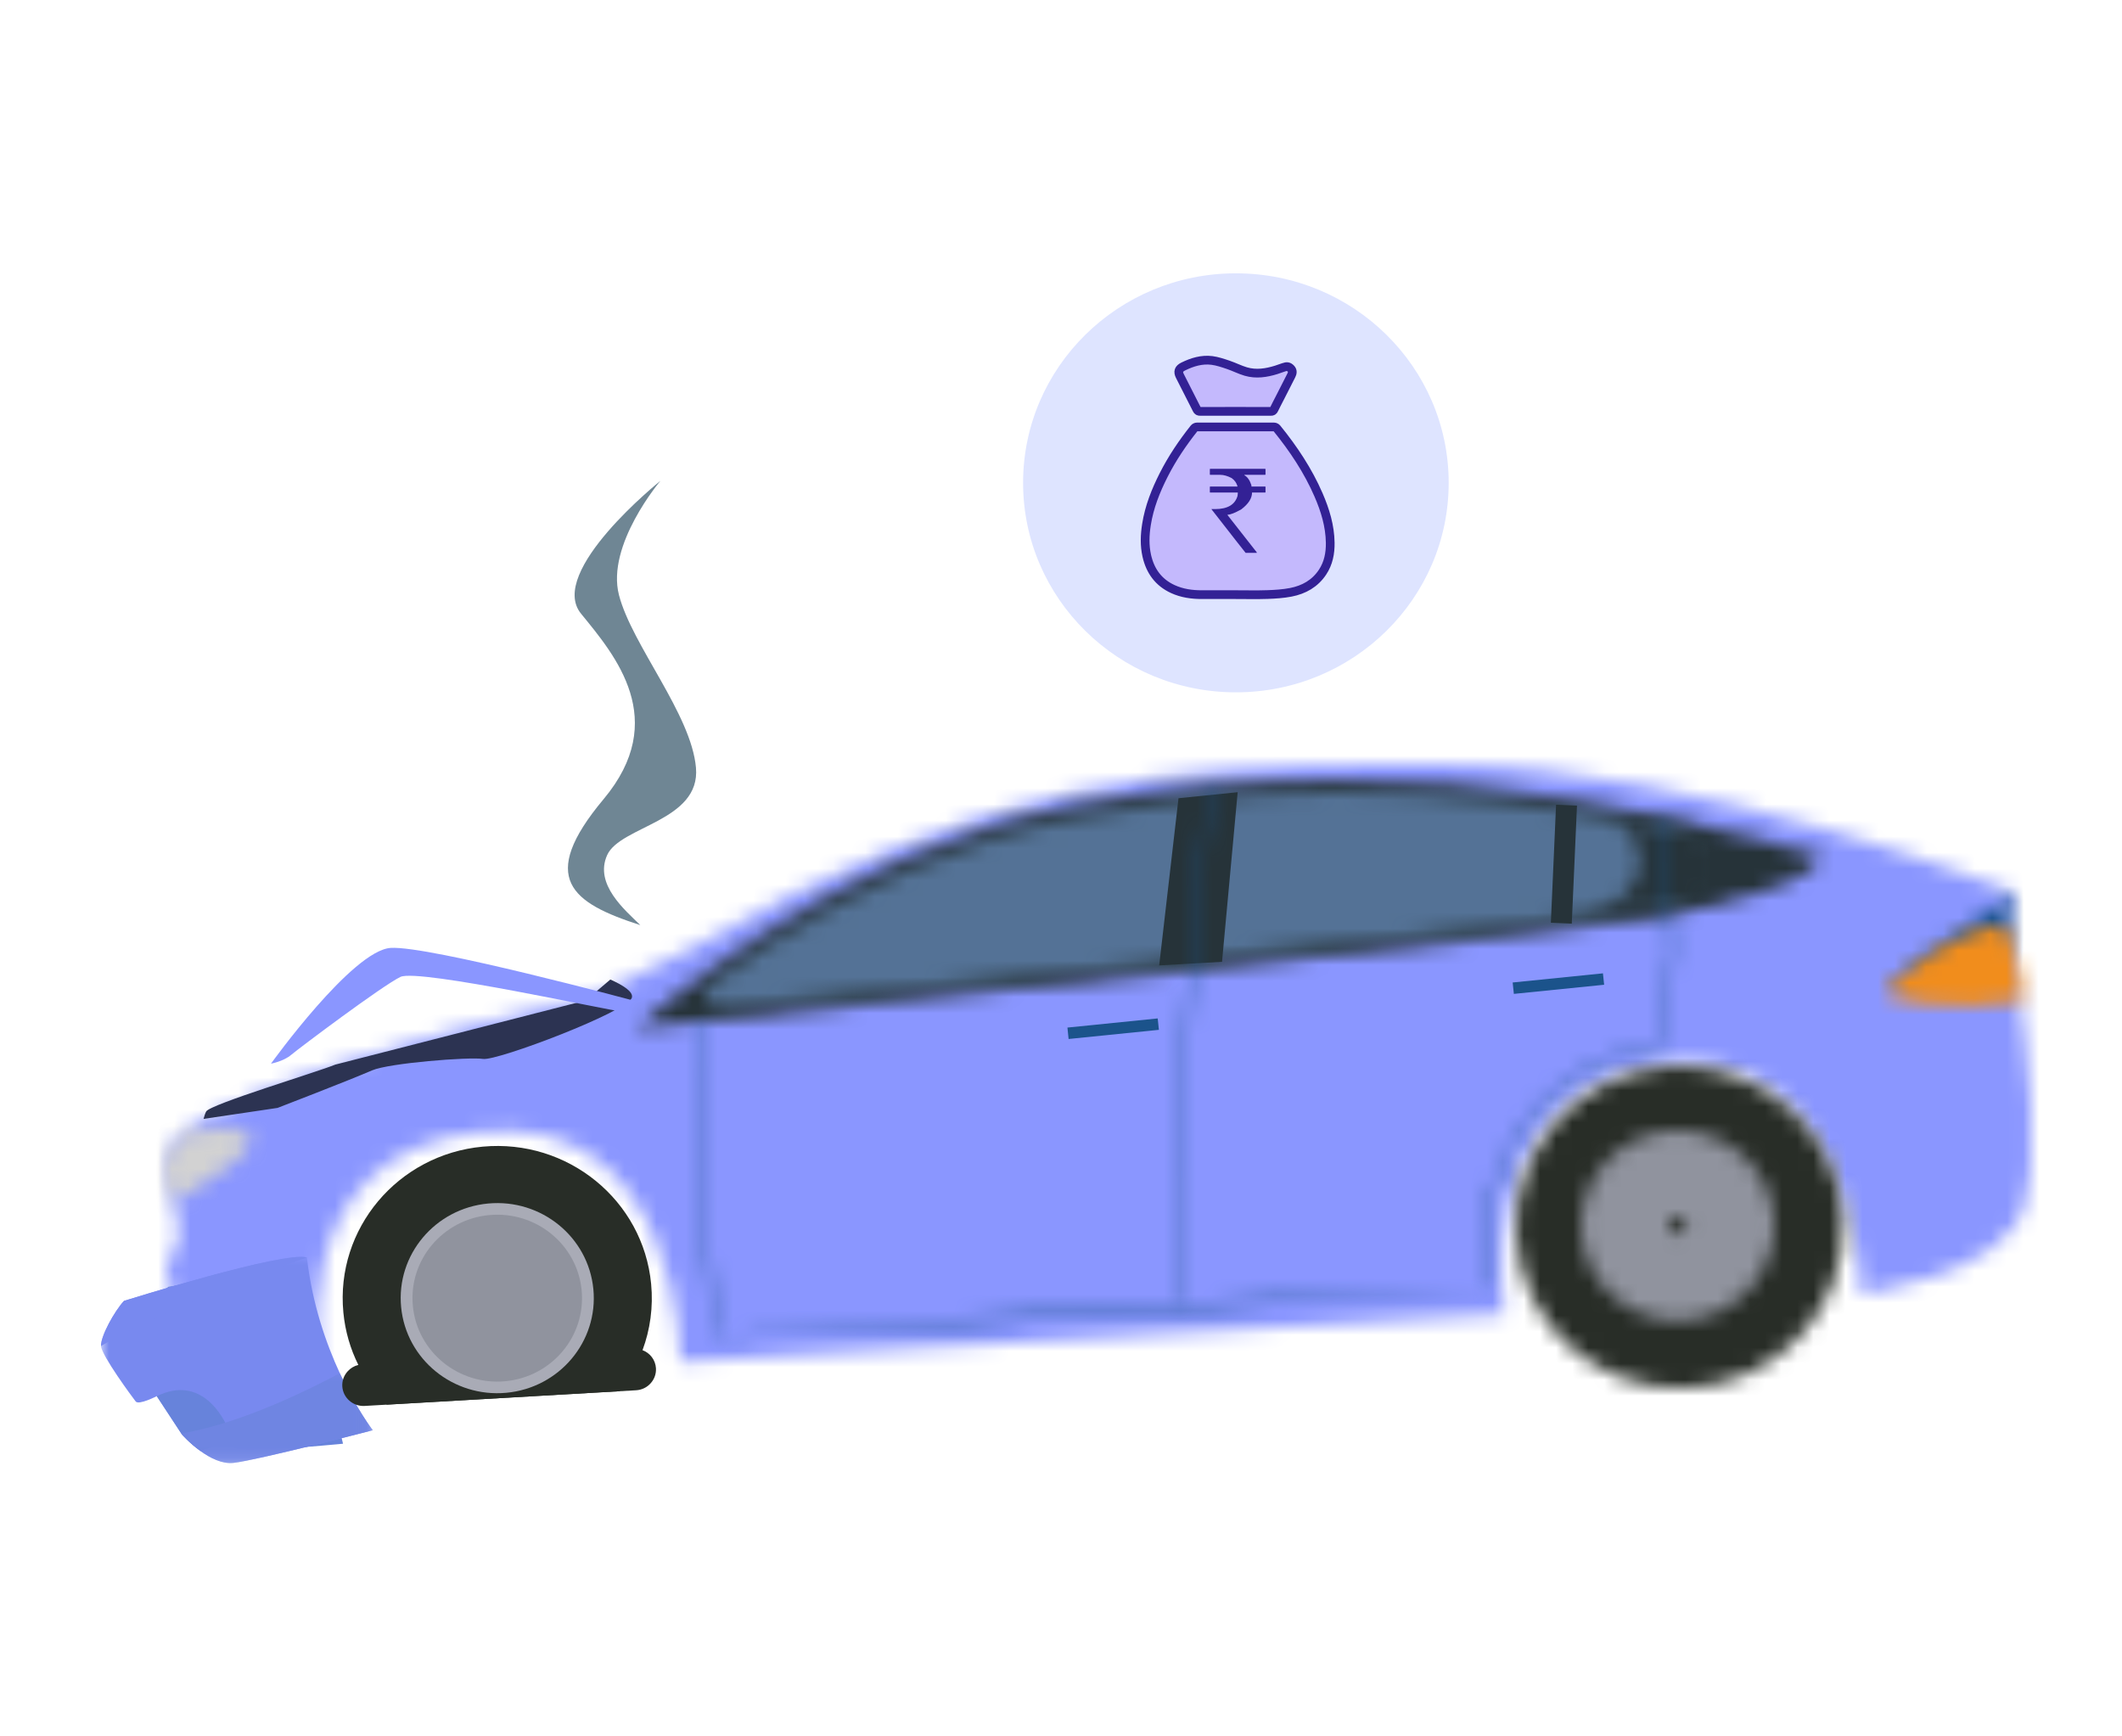 <?xml version="1.0" encoding="UTF-8"?>
<svg width="132px" height="108px" viewBox="0 0 132 108" version="1.1" xmlns="http://www.w3.org/2000/svg" xmlns:xlink="http://www.w3.org/1999/xlink">
    <title>Own Damage Policy</title>
    <defs>
        <path d="M32.522,11.521 L26.363,14.554 C26.363,14.554 10.139,17.95 2.971,21.79 L2.971,21.79 C2.971,21.79 2.032,22.203 1.209,22.877 L1.209,22.877 C0.56,23.41 -0.014,24.102 0,24.89 L0,24.89 C0.002,24.965 0.006,25.04 0.009,25.112 L0.009,25.112 C0.051,25.884 0.229,26.602 0.404,27.255 L0.404,27.255 C0.611,28.031 0.811,28.711 0.769,29.271 L0.769,29.271 C0.688,30.347 -0.15,30.894 0.041,31.668 L0.041,31.668 C0.155,32.127 0.478,33.551 1.067,34.826 L1.067,34.826 C1.105,34.91 1.142,34.99 1.185,35.07 L1.185,35.07 C1.571,35.847 2.063,36.538 2.671,36.87 L2.671,36.87 C4.321,37.775 9.655,38.468 9.655,38.468 L9.655,38.468 C9.655,38.468 6.616,24.193 19.604,22.874 L19.604,22.874 C31.931,21.62 31.985,37.181 31.985,37.181 L31.985,37.181 L83.223,34.228 C83.223,34.228 81.098,20.444 92.523,18.671 L92.523,18.671 C103.947,16.9 105.401,30.38 105.409,32.949 L105.409,32.949 C105.409,32.949 114.336,31.864 115.596,27.435 L115.596,27.435 C115.779,26.796 115.895,26.032 115.962,25.193 L115.962,25.193 C116.359,20.224 115.005,12.622 115.005,12.622 L115.005,12.622 C115.005,12.622 114.86,12.177 114.742,11.543 L114.742,11.543 C114.552,10.524 114.423,9.011 115.06,8.049 L115.06,8.049 C115.06,8.049 95.665,0.172 79.775,0.018 L79.775,0.018 C78.644,0.007 77.533,0 76.436,0 L76.436,0 C62.116,0 50.328,1.244 32.522,11.521 L32.522,11.521 Z" id="path-1"></path>
        <path d="M27.359,1.576 C11.986,4.46 0,15.431 0,15.431 L0,15.431 C20.1,13.202 54.47,10.114 64.298,8.334 L64.298,8.334 C74.127,6.554 73.618,4.693 73.618,4.693 L73.618,4.693 C62.336,1.58 52.929,0 43.63,0 L43.63,0 C38.283,0 32.971,0.522 27.359,1.576 L27.359,1.576 Z" id="path-3"></path>
        <path d="M34.595,0.138 C30.865,0.352 27.122,0.82 23.15,1.565 L23.15,1.565 C15.341,3.03 8.428,6.661 4.004,9.451 L4.004,9.451 C2.621,10.322 1.389,11.169 0.333,11.932 L0.333,11.932 C-0.333,12.414 0.074,13.451 0.897,13.364 L0.897,13.364 C6.383,12.782 12.525,12.161 18.932,11.511 L18.932,11.511 C35.819,9.802 53.281,8.035 59.811,6.854 L59.811,6.854 C59.863,6.843 59.915,6.833 59.968,6.824 L59.968,6.824 C62.408,6.376 62.469,2.953 60.045,2.427 L60.045,2.427 C52.447,0.773 45.824,0 39.346,0 L39.346,0 C37.758,0 36.178,0.047 34.595,0.138 L34.595,0.138 Z" id="path-5"></path>
        <path d="M46.837,0.105 C46.168,0.141 45.354,0.185 44.422,0.234 L44.422,0.234 C43.488,0.283 42.437,0.339 41.29,0.407 L41.29,0.407 C40.142,0.474 38.899,0.546 37.583,0.621 L37.583,0.621 C36.268,0.698 34.881,0.775 33.448,0.867 L33.448,0.867 C30.58,1.047 27.52,1.237 24.462,1.429 L24.462,1.429 C21.403,1.635 18.343,1.84 15.476,2.034 L15.476,2.034 C14.043,2.127 12.658,2.228 11.344,2.324 L11.344,2.324 C10.031,2.418 8.788,2.509 7.641,2.591 L7.641,2.591 C6.495,2.672 5.444,2.753 4.514,2.825 L4.514,2.825 C3.582,2.896 2.77,2.958 2.102,3.01 L2.102,3.01 C0.765,3.117 0,3.177 0,3.177 L0,3.177 C0,3.177 0.766,3.139 2.105,3.071 L2.105,3.071 C2.776,3.036 3.589,2.993 4.521,2.943 L4.521,2.943 C5.454,2.895 6.506,2.84 7.654,2.771 L7.654,2.771 L11.361,2.557 C12.674,2.482 14.061,2.404 15.495,2.311 L15.495,2.311 C18.363,2.132 21.423,1.94 24.483,1.749 L24.483,1.749 C27.541,1.542 30.599,1.337 33.467,1.143 L33.467,1.143 C34.9,1.05 36.286,0.948 37.599,0.854 L37.599,0.854 C38.913,0.758 40.155,0.669 41.301,0.586 L41.301,0.586 C42.448,0.505 43.498,0.425 44.43,0.352 L44.43,0.352 C45.361,0.28 46.172,0.22 46.842,0.167 L46.842,0.167 C48.178,0.061 48.942,0 48.942,0 L48.942,0 C48.942,0 48.177,0.038 46.837,0.105 L46.837,0.105 Z" id="path-7"></path>
        <path d="M1.351,0.199 C0.368,0.965 -0.198,1.871 0.064,3.176 L0.064,3.176 C0.1,3.357 0.593,4.549 0.545,4.576 L0.545,4.576 C7.361,0.682 5.662,0 3.634,0 L3.634,0 C2.561,0 1.394,0.191 1.351,0.199 L1.351,0.199 Z" id="path-9"></path>
        <path d="M1.231,19.627 L1.448,19.605 C-0.188,3.572 0.276,0.066 0.281,0.031 L0.281,0.031 L0.066,0 C0.061,0.035 -0.409,3.543 1.231,19.627 L1.231,19.627 Z" id="path-11"></path>
        <path d="M0.061,32.324 L0.278,32.312 C-0.209,24.116 2.391,0.264 2.417,0.022 L2.417,0.022 L2.202,0 C2.176,0.239 -0.428,24.112 0.061,32.324 L0.061,32.324 Z" id="path-13"></path>
        <path d="M0,5.956 L7.668,3.493 C7.478,2.474 7.349,0.961 7.985,0 L7.985,0 C7.881,0.064 1.292,4.152 0,5.956 L0,5.956 Z" id="path-15"></path>
        <path d="M4.823,0.601 C3.673,1.109 2.603,1.779 1.634,2.575 L1.634,2.575 L0.005,3.911 C-0.173,4.565 4.3,5.363 8.373,4.616 L8.373,4.616 C8.922,4.515 7.644,0.403 7.644,0.403 L7.644,0.403 C7.644,0.403 7.626,0 6.93,0 L6.93,0 C6.515,0 5.86,0.143 4.823,0.601 L4.823,0.601 Z" id="path-17"></path>
        <path d="M0,5.872 L3.271,5.792 L7.547,4.693 L8.004,2.589 L6.418,0.975 L1.435,0 C5.22,3.84 0,5.872 0,5.872 L0,5.872 Z" id="path-19"></path>
        <path d="M11.281,0.017 C11.281,0.017 11.778,6.07 11.779,6.086 L11.779,6.086 C12.352,8.441 11.249,13.548 11.094,14.244 L11.094,14.244 C10.639,14.273 8.439,14.488 6.126,15.917 L6.126,15.917 C3.745,17.389 0.749,20.489 0,26.895 L0,26.895 L0.139,29.261 L0.357,29.248 L0.218,26.91 C0.957,20.6 3.896,17.55 6.234,16.102 L6.234,16.102 C8.767,14.533 11.161,14.455 11.185,14.453 L11.185,14.453 L11.268,14.451 L11.287,14.371 C11.342,14.135 12.611,8.613 11.992,6.044 L11.992,6.044 L11.496,0 L11.281,0.017 Z" id="path-21"></path>
        <path d="M9.585,0.017 C3.974,0.341 -0.311,5.084 0.018,10.608 L0.018,10.608 C0.346,16.132 5.165,20.35 10.776,20.026 L10.776,20.026 C16.389,19.703 20.673,14.96 20.344,9.436 L20.344,9.436 C20.027,4.112 15.54,-0.001 10.19,0 L10.19,0 C9.989,0 9.788,0.005 9.585,0.017 L9.585,0.017 Z" id="path-23"></path>
        <path d="M5.657,0.011 C2.35,0.201 -0.183,3.005 0.01,6.26 L0.01,6.26 C0.204,9.517 3.053,12.011 6.36,11.821 L6.36,11.821 C9.668,11.63 12.201,8.826 12.007,5.57 L12.007,5.57 C11.821,2.431 9.167,0 6.011,0 L6.011,0 C5.894,0 5.775,0.003 5.657,0.011 L5.657,0.011 Z" id="path-25"></path>
        <path d="M0.546,0.001 C0.233,0.019 -0.017,0.296 0.001,0.604 L0.001,0.604 C0.019,0.912 0.3,1.158 0.613,1.14 L0.613,1.14 C0.927,1.122 1.176,0.845 1.158,0.538 L1.158,0.538 C1.14,0.24 0.879,0 0.578,0 L0.578,0 C0.567,0 0.557,0.001 0.546,0.001 L0.546,0.001 Z" id="path-27"></path>
        <path d="M0.241,0.32 L0.439,0.351 C0.393,0.323 0.35,0.318 0.307,0.318 L0.307,0.318 C0.284,0.318 0.262,0.319 0.241,0.32 L0.241,0.32 Z" id="path-29"></path>
        <polygon id="path-31" points="0 0 16.909 0 16.909 12.827 0 12.827"></polygon>
        <polygon id="path-33" points="0 0 11.916 0 11.916 5.594 0 5.594"></polygon>
    </defs>
    <g id="Own-Damage-Policy" stroke="none" stroke-width="1" fill="none" fill-rule="evenodd">
        <g id="Group-92" transform="translate(6.282, 17)">
            <g id="Group-3" transform="translate(4.06, 30.525)">
                <mask id="mask-2" fill="white">
                    <use xlink:href="#path-1"></use>
                </mask>
                <g id="Clip-2"></g>
                <polygon id="Fill-1" fill="#8A96FF" mask="url(#mask-2)" points="-5.2 1.081 117.774 -6.006 120.239 35.447 -2.735 42.535"></polygon>
            </g>
            <g id="Group-6" transform="translate(33.288, 31.517)">
                <mask id="mask-4" fill="white">
                    <use xlink:href="#path-3"></use>
                </mask>
                <g id="Clip-5"></g>
                <polygon id="Fill-4" fill="#263339" mask="url(#mask-4)" points="-4.366 -0.723 76.427 -5.379 77.598 14.312 -3.195 18.968"></polygon>
            </g>
            <g id="Group-9" transform="translate(37.638, 32.262)">
                <mask id="mask-6" fill="white">
                    <use xlink:href="#path-5"></use>
                </mask>
                <g id="Clip-8"></g>
                <polygon id="Fill-7" fill="#547296" mask="url(#mask-6)" points="-4.213 -0.979 64.672 -4.948 65.738 12.981 -3.146 16.951"></polygon>
            </g>
            <g id="Group-12" transform="translate(37.513, 63.015)">
                <mask id="mask-8" fill="white">
                    <use xlink:href="#path-7"></use>
                </mask>
                <g id="Clip-11"></g>
                <polygon id="Fill-10" fill="#1B538B" mask="url(#mask-8)" points="-3.616 -0.358 52.135 -3.572 52.558 3.536 -3.193 6.749"></polygon>
            </g>
            <g id="Group-15" transform="translate(3.919, 53.202)">
                <mask id="mask-10" fill="white">
                    <use xlink:href="#path-9"></use>
                </mask>
                <g id="Clip-14"></g>
                <polygon id="Fill-13" fill="#D2D2D2" mask="url(#mask-10)" points="-3.739 -2.945 8.576 -3.655 9.235 7.429 -3.08 8.138"></polygon>
            </g>
            <polygon id="Fill-16" fill="#263339" points="90.19 40.394 91.491 40.449 91.815 33.108 90.514 33.052"></polygon>
            <polygon id="Fill-17" fill="#1B538B" points="60.118 46.913 60.191 47.623 65.808 47.054 65.734 46.344"></polygon>
            <polygon id="Fill-18" fill="#1B538B" points="87.814 44.109 87.888 44.818 93.504 44.25 93.43 43.54"></polygon>
            <g id="Group-21" transform="translate(36.861, 46.501)">
                <mask id="mask-12" fill="white">
                    <use xlink:href="#path-11"></use>
                </mask>
                <g id="Clip-20"></g>
                <polygon id="Fill-19" fill="#1B538B" mask="url(#mask-12)" points="-3.833 -3.128 3.476 -3.549 5.041 22.761 -2.268 23.182"></polygon>
            </g>
            <polygon id="Fill-22" fill="#263339" points="67.027 32.649 65.825 43.048 69.735 42.823 70.708 32.273"></polygon>
            <g id="Group-25" transform="translate(66.629, 31.83)">
                <mask id="mask-14" fill="white">
                    <use xlink:href="#path-13"></use>
                </mask>
                <g id="Clip-24"></g>
                <polygon id="Fill-23" fill="#1B538B" mask="url(#mask-14)" points="-5.44 -2.913 5.611 -3.549 7.917 35.224 -3.135 35.861"></polygon>
            </g>
            <g id="Group-28" transform="translate(111.134, 38.575)">
                <mask id="mask-16" fill="white">
                    <use xlink:href="#path-15"></use>
                </mask>
                <g id="Clip-27"></g>
                <polygon id="Fill-26" fill="#1B538B" mask="url(#mask-16)" points="-3.919 -2.667 11.181 -3.537 11.904 8.623 -3.196 9.494"></polygon>
            </g>
            <g id="Group-31" transform="translate(111.021, 40.625)">
                <mask id="mask-18" fill="white">
                    <use xlink:href="#path-17"></use>
                </mask>
                <g id="Clip-30"></g>
                <polygon id="Fill-29" fill="#F18D1C" mask="url(#mask-18)" points="-3.804 -2.737 11.453 -3.616 12.137 7.888 -3.12 8.767"></polygon>
            </g>
            <g id="Group-34" transform="translate(92.938, 33.933)">
                <mask id="mask-20" fill="white">
                    <use xlink:href="#path-19"></use>
                </mask>
                <g id="Clip-33"></g>
                <polygon id="Fill-32" fill="#263339" mask="url(#mask-20)" points="-3.936 -3.043 11.024 -3.905 11.77 8.655 -3.189 9.517"></polygon>
            </g>
            <g id="Group-37" transform="translate(85.701, 33.789)">
                <mask id="mask-22" fill="white">
                    <use xlink:href="#path-21"></use>
                </mask>
                <g id="Clip-36"></g>
                <polygon id="Fill-35" fill="#1B538B" mask="url(#mask-22)" points="-5.149 -2.393 14.913 -3.55 17.006 31.642 -3.056 32.798"></polygon>
            </g>
            <g id="Group-40" transform="translate(88.018, 49.314)">
                <mask id="mask-24" fill="white">
                    <use xlink:href="#path-23"></use>
                </mask>
                <g id="Clip-39"></g>
                <polygon id="Fill-38" fill="#282D27" mask="url(#mask-24)" points="-4.17 -2.543 22.944 -4.105 24.531 22.587 -2.583 24.149"></polygon>
            </g>
            <g id="Group-43" transform="translate(92.071, 53.316)">
                <mask id="mask-26" fill="white">
                    <use xlink:href="#path-25"></use>
                </mask>
                <g id="Clip-42"></g>
                <polygon id="Fill-41" fill="#90939E" mask="url(#mask-26)" points="-3.934 -2.79 14.851 -3.872 15.952 14.621 -2.834 15.703"></polygon>
            </g>
            <g id="Group-46" transform="translate(97.5, 58.661)">
                <mask id="mask-28" fill="white">
                    <use xlink:href="#path-27"></use>
                </mask>
                <g id="Clip-45"></g>
                <polygon id="Fill-44" fill="#282D27" mask="url(#mask-28)" points="-3.626 -3.111 4.319 -3.569 4.784 4.252 -3.161 4.71"></polygon>
            </g>
            <g id="Group-49" transform="translate(48.38, 35.275)">
                <mask id="mask-30" fill="white">
                    <use xlink:href="#path-29"></use>
                </mask>
                <g id="Clip-48"></g>
                <polygon id="Fill-47" fill="#FCD4A1" mask="url(#mask-30)" points="-3.352 -2.826 3.632 -3.228 4.032 3.497 -2.952 3.9"></polygon>
            </g>
            <g id="Group-91" transform="translate(0, 0)">
                <path d="M83.834,13.031 C83.834,20.228 77.907,26.062 70.597,26.062 C63.286,26.062 57.36,20.228 57.36,13.031 C57.36,5.834 63.286,0 70.597,0 C77.907,0 83.834,5.834 83.834,13.031" id="Fill-53" fill="#DEE4FF"></path>
                <path d="M33.548,40.54 C29.275,39.162 27.138,37.639 31.264,32.706 C35.39,27.774 32.001,23.785 29.865,21.174 C27.727,18.563 34.801,12.906 34.801,12.906 C34.801,12.906 31.412,16.895 32.222,20.013 C33.033,23.132 36.716,27.412 37.011,30.748 C37.306,34.085 32.296,34.375 31.485,36.188 C30.674,38.001 32.59,39.597 33.548,40.54" id="Fill-55" fill="#6F8694"></path>
                <path d="M30.2,45.213 C30.679,44.78 31.175,44.35 31.684,43.925 C32.476,44.278 33.129,44.69 33.024,45.051 C32.772,45.91 24.654,48.996 23.769,48.863 C22.885,48.73 17.908,49.121 16.862,49.576 C15.437,50.195 10.983,51.91 10.983,51.91 L6.38,52.594 C6.404,52.507 6.425,52.428 6.45,52.356 C6.455,52.345 6.46,52.33 6.464,52.318 C6.489,52.244 6.515,52.181 6.545,52.13 C6.79,51.684 13.46,49.677 14.575,49.216" id="Fill-57" fill="#2C3352"></path>
                <path d="M33.221,45.26 C33.221,45.26 20.405,41.808 18.022,41.958 C15.638,42.108 10.574,49.158 10.574,49.158 C10.574,49.158 11.359,49.014 11.829,48.612 C12.3,48.211 17.519,44.293 18.63,43.761 C19.742,43.228 31.916,45.925 32.277,45.892 C32.636,45.858 33.221,45.26 33.221,45.26" id="Fill-59" fill="#8A96FF"></path>
                <path d="M15.057,72.797 L14.675,72.833 C14.343,72.863 14.015,72.893 13.695,72.92 C13.111,72.972 12.544,73.016 12,73.051 C10.664,73.14 9.47,73.185 8.474,73.137 C7.887,72.827 7.282,72.449 7.112,72.15 C7.016,71.984 6.876,71.514 6.714,70.897 C6.262,69.187 5.624,66.355 5.236,65.695 C4.949,65.209 4.632,64.498 4.402,63.948 C4.209,63.482 4.075,63.131 4.075,63.131 C4.075,63.131 4.092,63.117 4.119,63.097 C4.139,63.081 4.166,63.061 4.196,63.035 L8.326,62.421 C8.5,62.498 8.67,62.582 8.839,62.677 L8.842,62.676 C10.778,63.7 12.385,65.486 13.306,67.277 C13.972,68.573 14.666,71.192 15.057,72.797" id="Fill-61" fill="#6783DB"></path>
                <g id="Group-65" transform="translate(0, 61.173)">
                    <mask id="mask-32" fill="white">
                        <use xlink:href="#path-31"></use>
                    </mask>
                    <g id="Clip-64"></g>
                    <path d="M16.909,10.785 C16.909,10.785 9.742,12.645 8.243,12.816 C7.535,12.898 6.777,12.506 6.179,12.07 C5.508,11.584 5.032,11.044 5.032,11.044 L4.992,10.985 L3.47,8.665 C3.47,8.665 2.35,9.24 2.159,8.996 C1.966,8.752 0.036,6.139 0.001,5.546 C-0.034,4.952 0.848,3.369 1.432,2.739 C1.432,2.739 11.452,-0.391 12.808,0.041 C13.14,2.933 14.004,5.396 14.855,7.233 C15.89,9.478 16.909,10.785 16.909,10.785" id="Fill-63" fill="#7889EF" mask="url(#mask-32)"></path>
                </g>
                <path d="M12.809,61.214 C12.809,61.214 4.459,64.079 0.001,66.719 C-0.034,66.125 0.848,64.542 1.432,63.913 C1.432,63.913 11.452,60.782 12.809,61.214" id="Fill-66" fill="#7889EF"></path>
                <path d="M6.179,73.243 C5.508,72.758 5.032,72.216 5.032,72.216 L3.47,69.839 C6.23,68.488 7.63,71.131 7.945,71.963 C8.151,72.503 7.008,72.978 6.179,73.243" id="Fill-68" fill="#6783DB"></path>
                <g id="Group-72" transform="translate(4.993, 68.406)">
                    <mask id="mask-34" fill="white">
                        <use xlink:href="#path-33"></use>
                    </mask>
                    <g id="Clip-71"></g>
                    <path d="M11.916,3.552 C11.916,3.552 4.75,5.412 3.251,5.584 C2.543,5.665 1.784,5.273 1.187,4.838 C0.515,4.352 0.039,3.811 0.039,3.811 L0,3.752 C3.826,3.133 8.38,0.801 9.863,0 C10.898,2.245 11.916,3.552 11.916,3.552" id="Fill-70" fill="#6F85E2" mask="url(#mask-34)"></path>
                </g>
                <path d="M33.687,66.977 C33.346,67.901 32.86,68.763 32.254,69.532 L17.779,70.367 C17.062,69.648 16.463,68.815 16.009,67.896 C15.513,66.902 15.188,65.801 15.077,64.632 C14.579,59.428 18.461,54.809 23.748,54.319 C29.035,53.829 33.724,57.65 34.222,62.855 C34.36,64.3 34.161,65.701 33.687,66.977" id="Fill-73" fill="#282D27"></path>
                <path d="M34.522,68.104 C34.543,68.459 34.416,68.792 34.19,69.039 C33.968,69.289 33.646,69.452 33.286,69.472 L16.402,70.446 C15.677,70.487 15.054,69.942 15.011,69.229 C14.99,68.874 15.117,68.541 15.344,68.294 C15.517,68.102 15.745,67.96 16.009,67.896 C16.087,67.877 16.165,67.865 16.248,67.86 L33.132,66.887 C33.328,66.876 33.517,66.906 33.687,66.978 C34.153,67.154 34.491,67.583 34.522,68.104" id="Fill-75" fill="#282D27"></path>
                <path d="M30.629,63.187 C30.94,66.439 28.515,69.323 25.213,69.629 C21.91,69.936 18.981,67.549 18.67,64.297 C18.358,61.047 20.783,58.163 24.085,57.856 C27.388,57.55 30.317,59.936 30.629,63.187" id="Fill-77" fill="#A9ABB6"></path>
                <path d="M29.899,63.255 C30.172,66.11 28.044,68.641 25.144,68.91 C22.245,69.18 19.673,67.084 19.4,64.23 C19.126,61.375 21.255,58.844 24.154,58.575 C27.054,58.306 29.626,60.401 29.899,63.255" id="Fill-79" fill="#90939E"></path>
                <path d="M70.589,19.986 C69.885,19.986 69.182,19.984 68.478,19.986 C67.853,19.987 67.245,19.901 66.674,19.639 C65.774,19.225 65.268,18.508 65.055,17.574 C64.908,16.924 64.932,16.272 65.036,15.62 C65.208,14.531 65.61,13.518 66.107,12.539 C66.631,11.505 67.278,10.548 68.001,9.638 C68.037,9.593 68.115,9.555 68.174,9.555 C69.772,9.551 71.37,9.551 72.968,9.555 C73.027,9.555 73.106,9.593 73.143,9.638 C74.18,10.916 75.085,12.275 75.74,13.785 C76.151,14.733 76.45,15.711 76.465,16.754 C76.475,17.407 76.356,18.033 75.986,18.589 C75.519,19.293 74.83,19.682 74.015,19.84 C73.538,19.932 73.045,19.963 72.558,19.98 C71.902,20.003 71.245,19.986 70.589,19.986" id="Fill-81" fill="#C4B9FD"></path>
                <path d="M70.589,19.986 C69.885,19.986 69.182,19.984 68.478,19.986 C67.853,19.987 67.245,19.901 66.674,19.639 C65.774,19.225 65.268,18.508 65.055,17.574 C64.908,16.924 64.932,16.272 65.036,15.62 C65.208,14.531 65.61,13.518 66.107,12.539 C66.631,11.505 67.278,10.548 68.001,9.638 C68.037,9.593 68.115,9.555 68.174,9.555 C69.772,9.551 71.37,9.551 72.968,9.555 C73.027,9.555 73.106,9.593 73.143,9.638 C74.18,10.916 75.085,12.275 75.74,13.785 C76.151,14.733 76.45,15.711 76.465,16.754 C76.475,17.407 76.356,18.033 75.986,18.589 C75.519,19.293 74.83,19.682 74.015,19.84 C73.538,19.932 73.045,19.963 72.558,19.98 C71.902,20.003 71.245,19.986 70.589,19.986 Z" id="Stroke-83" stroke="#332195" stroke-width="0.543"></path>
                <path d="M70.569,8.585 C69.836,8.585 69.105,8.583 68.372,8.587 C68.274,8.588 68.219,8.562 68.174,8.472 C67.824,7.776 67.468,7.084 67.116,6.39 C66.975,6.111 67.041,5.935 67.32,5.797 C67.883,5.52 68.474,5.34 69.105,5.419 C69.448,5.463 69.785,5.579 70.115,5.69 C70.487,5.815 70.84,5.999 71.215,6.109 C71.852,6.295 72.486,6.198 73.107,6.005 C73.261,5.957 73.413,5.904 73.564,5.848 C73.773,5.771 73.884,5.791 74.016,5.928 C74.147,6.065 74.115,6.21 74.041,6.356 C73.804,6.824 73.565,7.291 73.327,7.759 C73.205,7.998 73.079,8.234 72.964,8.474 C72.923,8.559 72.874,8.588 72.779,8.587 C72.042,8.583 71.306,8.585 70.569,8.585" id="Fill-85" fill="#C4B9FD"></path>
                <path d="M70.569,8.585 C69.836,8.585 69.105,8.583 68.372,8.587 C68.274,8.588 68.219,8.562 68.174,8.472 C67.824,7.776 67.468,7.084 67.116,6.39 C66.975,6.111 67.041,5.935 67.32,5.797 C67.883,5.52 68.474,5.34 69.105,5.419 C69.448,5.463 69.785,5.579 70.115,5.69 C70.487,5.815 70.84,5.999 71.215,6.109 C71.852,6.295 72.486,6.198 73.107,6.005 C73.261,5.957 73.413,5.904 73.564,5.848 C73.773,5.771 73.884,5.791 74.016,5.928 C74.147,6.065 74.115,6.21 74.041,6.356 C73.804,6.824 73.565,7.291 73.327,7.759 C73.205,7.998 73.079,8.234 72.964,8.474 C72.923,8.559 72.874,8.588 72.779,8.587 C72.042,8.583 71.306,8.585 70.569,8.585 Z" id="Stroke-87" stroke="#332195" stroke-width="0.543"></path>
                <path d="M69.006,12.158 L72.411,12.158 C72.43,12.161 72.44,12.17 72.44,12.186 L72.44,12.506 C72.44,12.524 72.43,12.534 72.411,12.534 L71.13,12.534 L71.13,12.562 C71.312,12.659 71.454,12.858 71.555,13.158 L71.569,13.26 L72.411,13.26 C72.43,13.263 72.44,13.272 72.44,13.289 L72.44,13.607 C72.44,13.627 72.43,13.636 72.411,13.636 L71.601,13.636 C71.601,13.993 71.379,14.34 70.936,14.678 C70.542,14.9 70.263,15.011 70.097,15.011 C70.097,15.021 70.087,15.025 70.068,15.025 L71.897,17.357 L71.897,17.386 L71.202,17.386 C71.195,17.386 70.488,16.483 69.081,14.678 L69.081,14.664 L69.301,14.664 C70.079,14.664 70.545,14.389 70.701,13.838 C70.711,13.772 70.716,13.719 70.716,13.678 L70.716,13.636 L69.006,13.636 C68.987,13.636 68.977,13.627 68.977,13.607 L68.977,13.289 C68.979,13.27 68.989,13.26 69.006,13.26 L70.701,13.26 C70.644,13.045 70.522,12.87 70.334,12.736 C70.075,12.601 69.839,12.534 69.625,12.534 L69.006,12.534 C68.987,12.534 68.977,12.524 68.977,12.506 L68.977,12.186 C68.979,12.167 68.989,12.158 69.006,12.158" id="Fill-89" fill="#332195"></path>
            </g>
        </g>
    </g>
</svg>